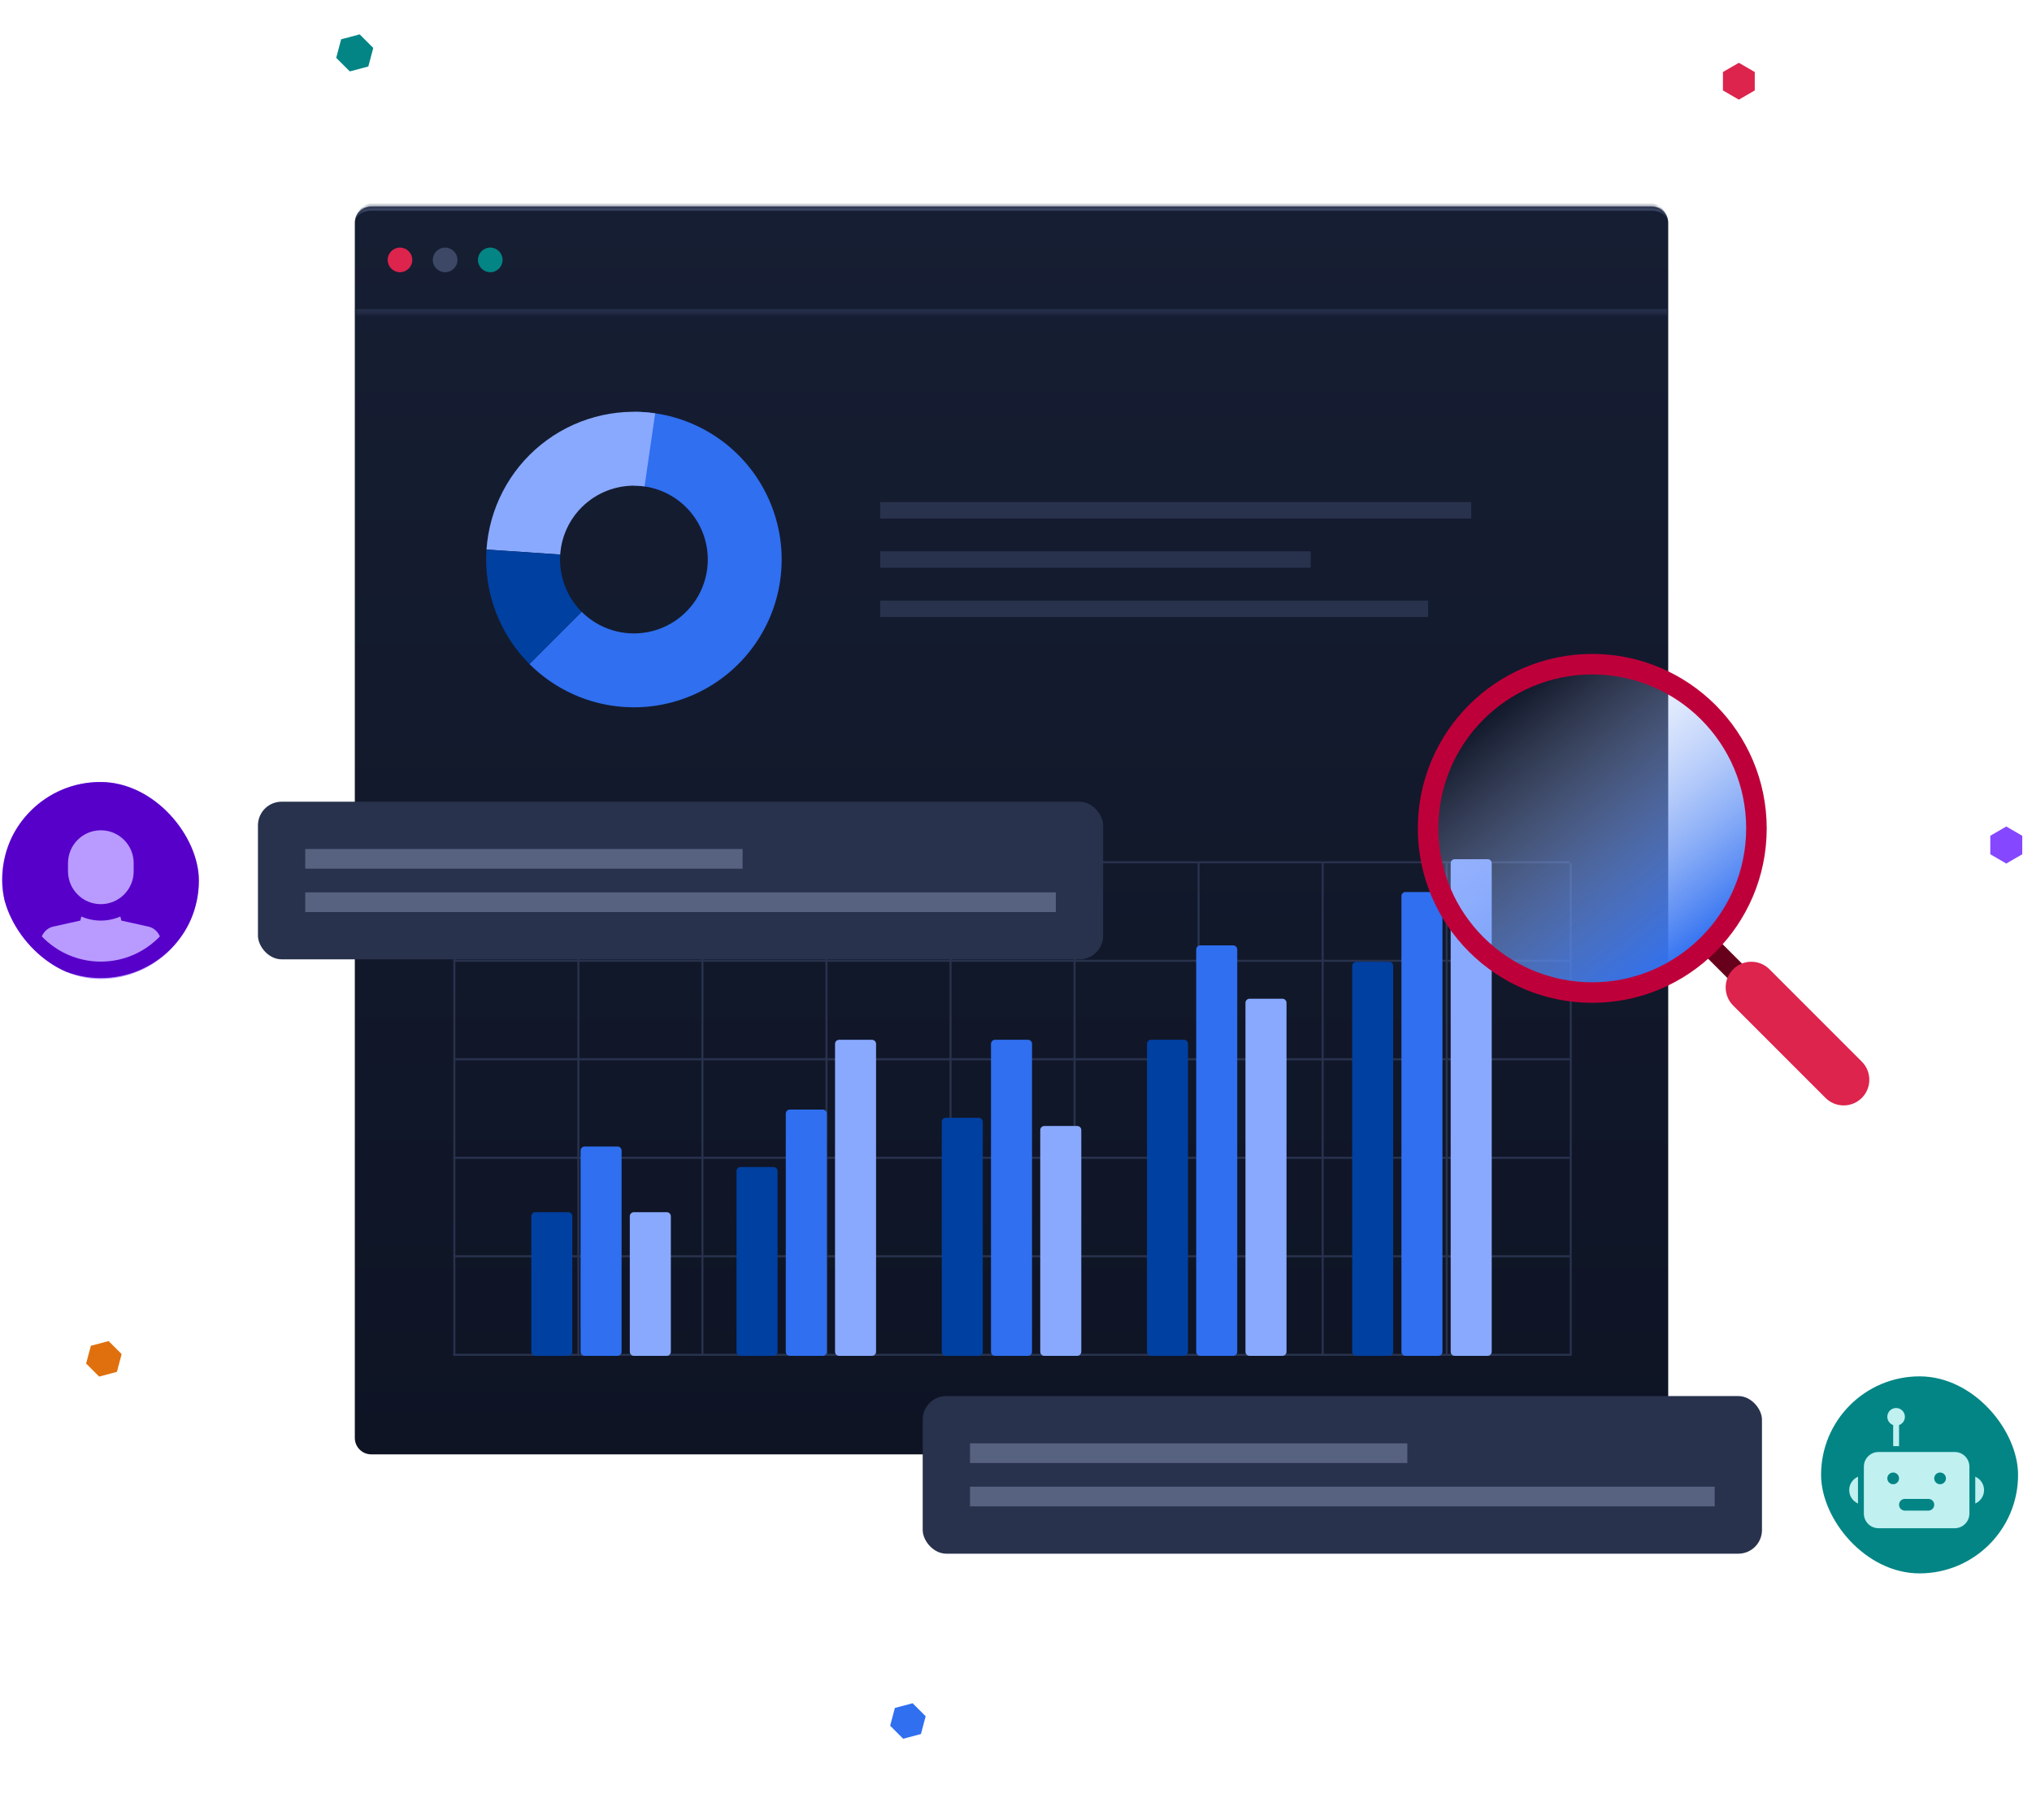 <svg width="536" height="480" viewBox="0 0 536 480" fill="none" xmlns="http://www.w3.org/2000/svg">
<g clip-path="url(#clip0_2438_3636)">
<mask id="path-1-inside-1_2438_3636" fill="white">
<path d="M93.596 58.808C93.596 56.416 95.535 54.477 97.926 54.477H435.711C438.102 54.477 440.041 56.416 440.041 58.808V379.27C440.041 381.662 438.102 383.601 435.711 383.601H97.926C95.535 383.601 93.596 381.662 93.596 379.27V58.808Z"/>
</mask>
<path d="M93.596 58.808C93.596 56.416 95.535 54.477 97.926 54.477H435.711C438.102 54.477 440.041 56.416 440.041 58.808V379.27C440.041 381.662 438.102 383.601 435.711 383.601H97.926C95.535 383.601 93.596 381.662 93.596 379.27V58.808Z" fill="url(#paint0_linear_2438_3636)"/>
<line x1="119.578" y1="227.431" x2="414.057" y2="227.431" stroke="#28324D" stroke-width="0.541"/>
<line x1="119.578" y1="253.414" x2="414.057" y2="253.414" stroke="#28324D" stroke-width="0.541"/>
<line x1="119.578" y1="279.397" x2="414.057" y2="279.397" stroke="#28324D" stroke-width="0.541"/>
<line x1="119.578" y1="305.381" x2="414.057" y2="305.381" stroke="#28324D" stroke-width="0.541"/>
<line x1="119.578" y1="331.364" x2="414.057" y2="331.364" stroke="#28324D" stroke-width="0.541"/>
<line x1="119.578" y1="357.348" x2="414.057" y2="357.348" stroke="#28324D" stroke-width="0.541"/>
<line x1="414.327" y1="227.701" x2="414.327" y2="357.618" stroke="#28324D" stroke-width="0.541"/>
<line x1="381.608" y1="227.701" x2="381.608" y2="357.618" stroke="#28324D" stroke-width="0.541"/>
<line x1="348.888" y1="227.701" x2="348.888" y2="357.618" stroke="#28324D" stroke-width="0.541"/>
<line x1="316.167" y1="227.701" x2="316.167" y2="357.618" stroke="#28324D" stroke-width="0.541"/>
<line x1="283.448" y1="227.701" x2="283.448" y2="357.618" stroke="#28324D" stroke-width="0.541"/>
<line x1="250.728" y1="227.701" x2="250.728" y2="357.618" stroke="#28324D" stroke-width="0.541"/>
<line x1="218.008" y1="227.701" x2="218.008" y2="357.618" stroke="#28324D" stroke-width="0.541"/>
<line x1="185.288" y1="227.701" x2="185.288" y2="357.618" stroke="#28324D" stroke-width="0.541"/>
<line x1="152.569" y1="227.701" x2="152.569" y2="357.618" stroke="#28324D" stroke-width="0.541"/>
<line x1="119.849" y1="227.701" x2="119.849" y2="357.618" stroke="#28324D" stroke-width="0.541"/>
<path d="M140.147 320.805C140.147 320.207 140.632 319.723 141.23 319.723L149.891 319.723C150.489 319.723 150.974 320.207 150.974 320.805L150.974 356.532C150.974 357.13 150.489 357.615 149.891 357.615L141.23 357.615C140.632 357.615 140.147 357.13 140.147 356.532L140.147 320.805Z" fill="#0040A1"/>
<path d="M153.14 303.483C153.14 302.885 153.624 302.4 154.222 302.4L162.883 302.4C163.481 302.4 163.966 302.885 163.966 303.483L163.966 356.532C163.966 357.13 163.481 357.615 162.883 357.615L154.222 357.615C153.624 357.615 153.14 357.13 153.14 356.532L153.14 303.483Z" fill="#2F6FF0"/>
<path d="M166.131 320.805C166.131 320.207 166.616 319.723 167.214 319.723L175.875 319.723C176.473 319.723 176.957 320.207 176.957 320.805L176.957 356.532C176.957 357.13 176.473 357.615 175.875 357.615L167.214 357.615C166.616 357.615 166.131 357.13 166.131 356.532L166.131 320.805Z" fill="#89A9FF"/>
<path d="M194.279 308.896C194.279 308.298 194.764 307.813 195.362 307.813L204.023 307.813C204.621 307.813 205.106 308.298 205.106 308.896L205.106 356.532C205.106 357.13 204.621 357.615 204.023 357.615L195.362 357.615C194.764 357.615 194.279 357.13 194.279 356.532L194.279 308.896Z" fill="#0040A1"/>
<path d="M207.271 293.74C207.271 293.142 207.756 292.657 208.354 292.657L217.015 292.657C217.613 292.657 218.098 293.142 218.098 293.74L218.098 356.533C218.098 357.131 217.613 357.616 217.015 357.616L208.354 357.616C207.756 357.616 207.271 357.131 207.271 356.533L207.271 293.74Z" fill="#2F6FF0"/>
<path d="M220.263 275.335C220.263 274.737 220.747 274.252 221.345 274.252L230.006 274.252C230.604 274.252 231.089 274.737 231.089 275.335L231.089 356.533C231.089 357.131 230.604 357.615 230.006 357.615L221.345 357.615C220.747 357.615 220.263 357.131 220.263 356.533L220.263 275.335Z" fill="#89A9FF"/>
<path d="M248.412 295.905C248.412 295.307 248.897 294.822 249.495 294.822L258.156 294.822C258.754 294.822 259.239 295.307 259.239 295.905L259.239 356.533C259.239 357.131 258.754 357.616 258.156 357.616L249.495 357.616C248.897 357.616 248.412 357.131 248.412 356.533L248.412 295.905Z" fill="#0040A1"/>
<path d="M261.404 275.335C261.404 274.737 261.889 274.252 262.487 274.252L271.148 274.252C271.746 274.252 272.231 274.737 272.231 275.335L272.231 356.533C272.231 357.131 271.746 357.615 271.148 357.615L262.487 357.615C261.889 357.615 261.404 357.131 261.404 356.533L261.404 275.335Z" fill="#2F6FF0"/>
<path d="M274.396 298.07C274.396 297.472 274.88 296.987 275.478 296.987L284.139 296.987C284.737 296.987 285.222 297.472 285.222 298.07L285.222 356.533C285.222 357.131 284.737 357.615 284.139 357.615L275.478 357.615C274.88 357.615 274.396 357.131 274.396 356.533L274.396 298.07Z" fill="#89A9FF"/>
<path d="M302.544 275.334C302.544 274.736 303.029 274.251 303.627 274.251L312.288 274.251C312.886 274.251 313.37 274.736 313.37 275.334L313.37 356.532C313.37 357.13 312.886 357.614 312.288 357.614L303.627 357.614C303.029 357.614 302.544 357.13 302.544 356.532L302.544 275.334Z" fill="#0040A1"/>
<path d="M315.536 250.433C315.536 249.835 316.021 249.351 316.619 249.351L325.28 249.351C325.878 249.351 326.363 249.835 326.363 250.433L326.363 356.532C326.363 357.13 325.878 357.615 325.28 357.615L316.619 357.615C316.021 357.615 315.536 357.13 315.536 356.532L315.536 250.433Z" fill="#2F6FF0"/>
<path d="M328.527 264.507C328.527 263.91 329.012 263.425 329.61 263.425L338.271 263.425C338.869 263.425 339.354 263.91 339.354 264.507L339.354 356.532C339.354 357.13 338.869 357.615 338.271 357.615L329.61 357.615C329.012 357.615 328.527 357.13 328.527 356.532L328.527 264.507Z" fill="#89A9FF"/>
<path d="M356.676 254.764C356.676 254.166 357.16 253.682 357.758 253.682L366.42 253.682C367.017 253.682 367.502 254.166 367.502 254.764L367.502 356.533C367.502 357.131 367.017 357.615 366.42 357.615L357.758 357.615C357.16 357.615 356.676 357.131 356.676 356.533L356.676 254.764Z" fill="#0040A1"/>
<path d="M369.668 236.359C369.668 235.761 370.153 235.276 370.751 235.276L379.412 235.276C380.01 235.276 380.494 235.761 380.494 236.359L380.494 356.532C380.494 357.13 380.01 357.615 379.412 357.615L370.751 357.615C370.153 357.615 369.668 357.13 369.668 356.532L369.668 236.359Z" fill="#2F6FF0"/>
<path d="M382.659 227.698C382.659 227.1 383.144 226.615 383.742 226.615L392.403 226.615C393.001 226.615 393.486 227.1 393.486 227.698L393.486 356.532C393.486 357.13 393.001 357.615 392.403 357.615L383.742 357.615C383.144 357.615 382.659 357.13 382.659 356.532L382.659 227.698Z" fill="#89A9FF"/>
<rect x="232.174" y="132.428" width="155.9" height="4.331" fill="#28324D"/>
<rect x="232.174" y="145.417" width="113.57" height="4.331" fill="#28324D"/>
<rect x="232.174" y="158.409" width="144.543" height="4.331" fill="#28324D"/>
<path d="M167.214 108.608C173.624 108.608 179.934 110.189 185.587 113.211C191.24 116.232 196.06 120.601 199.621 125.93C203.182 131.259 205.373 137.385 206.002 143.763C206.63 150.142 205.675 156.577 203.223 162.499C200.77 168.42 196.894 173.645 191.94 177.712C186.985 181.778 181.104 184.559 174.818 185.81C168.532 187.06 162.034 186.741 155.9 184.88C149.767 183.02 144.187 179.675 139.655 175.143L153.435 161.363C155.701 163.629 158.491 165.302 161.557 166.232C164.624 167.162 167.873 167.322 171.016 166.697C174.159 166.071 177.1 164.681 179.577 162.648C182.054 160.614 183.992 158.002 185.218 155.041C186.445 152.08 186.922 148.863 186.608 145.673C186.294 142.484 185.198 139.421 183.418 136.757C181.637 134.092 179.227 131.908 176.401 130.397C173.574 128.886 170.419 128.096 167.214 128.096V108.608Z" fill="#2F6FF0"/>
<path d="M128.329 144.941C128.694 139.584 130.161 134.361 132.639 129.598C135.117 124.835 138.552 120.635 142.73 117.262C146.907 113.889 151.736 111.416 156.915 109.997C162.093 108.578 167.508 108.244 172.822 109.017L170.018 128.302C167.361 127.915 164.654 128.082 162.065 128.792C159.475 129.501 157.061 130.738 154.972 132.424C152.883 134.111 151.166 136.211 149.927 138.592C148.688 140.974 147.954 143.585 147.772 146.264L128.329 144.941Z" fill="#89A9FF"/>
<path d="M139.656 175.146C135.723 171.213 132.678 166.484 130.724 161.277C128.77 156.07 127.954 150.505 128.329 144.956L147.772 146.271C147.585 149.046 147.993 151.828 148.97 154.432C149.946 157.035 151.469 159.4 153.436 161.366L139.656 175.146Z" fill="#0040A1"/>
<mask id="path-40-inside-2_2438_3636" fill="white">
<path d="M93.596 54.477H440.041V82.626H93.596V54.477Z"/>
</mask>
<path d="M440.041 81.544H93.596V83.709H440.041V81.544Z" fill="#28324D" mask="url(#path-40-inside-2_2438_3636)"/>
<ellipse cx="105.505" cy="68.552" rx="3.248" ry="3.248" fill="#DC244C"/>
<ellipse cx="117.414" cy="68.552" rx="3.248" ry="3.248" fill="#3D4866"/>
<ellipse cx="129.323" cy="68.552" rx="3.248" ry="3.248" fill="#038585"/>
</g>
<path d="M93.596 58.808C93.596 55.819 96.019 53.395 99.009 53.395H434.628C437.618 53.395 440.041 55.819 440.041 58.808C440.041 57.014 438.102 55.56 435.711 55.56H97.926C95.535 55.56 93.596 57.014 93.596 58.808ZM440.041 383.601H93.596H440.041ZM93.596 383.601V54.477V383.601ZM440.041 54.477V383.601V54.477Z" fill="#3D4866" mask="url(#path-1-inside-1_2438_3636)"/>
<g clip-path="url(#clip1_2438_3636)">
<rect x="0.487" y="206.262" width="51.967" height="51.967" rx="25.983" fill="#B99AFF"/>
<path d="M26.601 206.001C12.251 206.001 0.617 217.635 0.617 231.984C0.617 246.334 12.251 257.968 26.601 257.968C40.95 257.968 52.584 246.334 52.584 231.984C52.584 217.635 40.95 206.001 26.601 206.001ZM17.939 227.654C17.939 222.871 21.817 218.993 26.601 218.993C31.384 218.993 35.262 222.871 35.262 227.654V229.819C35.262 234.602 31.384 238.48 26.601 238.48C21.817 238.48 17.939 234.602 17.939 229.819V227.654ZM26.601 253.637C20.488 253.637 14.971 251.08 11.028 246.994C11.56 245.697 12.661 244.705 14.055 244.396L21.185 242.811L21.452 241.743C23.03 242.428 24.769 242.811 26.598 242.811C28.428 242.811 30.165 242.428 31.745 241.743L32.012 242.811L39.142 244.396C40.536 244.705 41.636 245.697 42.169 246.994C38.228 251.082 32.711 253.637 26.596 253.637H26.601Z" fill="#5700C9"/>
</g>
<rect x="68.044" y="211.458" width="222.938" height="41.574" rx="6.236" fill="#28324D"/>
<rect x="80.516" y="223.93" width="115.366" height="5.197" fill="#576280"/>
<rect x="80.516" y="235.362" width="197.994" height="5.197" fill="#576280"/>
<rect x="243.392" y="368.224" width="221.379" height="41.574" rx="6.236" fill="#28324D"/>
<rect x="255.863" y="380.695" width="115.366" height="5.197" fill="#576280"/>
<rect x="255.863" y="392.128" width="196.435" height="5.197" fill="#576280"/>
<rect x="480.36" y="363.027" width="51.967" height="51.967" rx="25.983" fill="#038585"/>
<g clip-path="url(#clip2_2438_3636)">
<path d="M502.476 373.695C502.476 372.416 501.435 371.375 500.156 371.375C498.877 371.375 497.836 372.416 497.836 373.695C497.836 374.702 498.485 375.552 499.383 375.873V381.428H500.929V375.873C501.827 375.552 502.476 374.702 502.476 373.695Z" fill="#C0F0F0"/>
<path d="M490.102 389.487C488.739 390.086 487.782 391.445 487.782 393.026C487.782 394.607 488.739 395.966 490.102 396.565V389.487Z" fill="#C0F0F0"/>
<path d="M521.035 389.487C522.399 390.086 523.355 391.445 523.355 393.026C523.355 394.607 522.399 395.966 521.035 396.565V389.487Z" fill="#C0F0F0"/>
<path d="M515.621 382.975C508.9 382.975 502.418 382.975 495.515 382.975C493.38 382.975 491.648 384.706 491.648 386.841V399.214C491.648 401.349 493.38 403.081 495.515 403.081H515.621C517.756 403.081 519.488 401.349 519.488 399.214V386.841C519.488 384.706 517.756 382.975 515.621 382.975ZM499.382 391.481C498.529 391.481 497.835 390.787 497.835 389.934C497.835 389.081 498.529 388.388 499.382 388.388C500.235 388.388 500.928 389.081 500.928 389.934C500.928 390.787 500.235 391.481 499.382 391.481ZM508.661 398.441H502.475C501.62 398.441 500.928 397.749 500.928 396.894C500.928 396.04 501.62 395.348 502.475 395.348H508.661C509.516 395.348 510.208 396.04 510.208 396.894C510.208 397.749 509.516 398.441 508.661 398.441ZM511.755 391.481C510.902 391.481 510.208 390.787 510.208 389.934C510.208 389.081 510.902 388.388 511.755 388.388C512.608 388.388 513.301 389.081 513.301 389.934C513.301 390.787 512.608 391.481 511.755 391.481Z" fill="#C0F0F0"/>
</g>
<path d="M460.609 261.794C459.916 261.794 459.223 261.529 458.695 261.001L449.159 251.464C448.101 250.405 448.101 248.695 449.159 247.636C450.217 246.578 451.928 246.578 452.986 247.636L462.522 257.174C463.58 258.232 463.58 259.943 462.522 261.001C461.994 261.529 461.301 261.794 460.609 261.794Z" fill="#67001B"/>
<path d="M466.748 255.654C464.106 253.012 459.819 253.012 457.178 255.654C454.536 258.296 454.536 262.583 457.178 265.225L481.537 289.584C484.179 292.226 488.466 292.226 491.108 289.584C493.749 286.942 493.749 282.655 491.108 280.014L466.748 255.654Z" fill="#DC244C"/>
<path d="M420.008 261.799C443.925 261.799 463.314 242.41 463.314 218.493C463.314 194.576 443.925 175.188 420.008 175.188C396.091 175.188 376.702 194.576 376.702 218.493C376.702 242.41 396.091 261.799 420.008 261.799Z" fill="url(#paint1_linear_2438_3636)"/>
<path d="M420.009 172.478C394.597 172.478 373.997 193.078 373.997 218.49C373.997 243.902 394.597 264.502 420.009 264.502C445.422 264.502 466.022 243.902 466.022 218.49C465.995 193.088 445.411 172.505 420.009 172.478ZM420.009 259.089C397.588 259.089 379.41 240.911 379.41 218.49C379.41 196.068 397.588 177.891 420.009 177.891C442.431 177.891 460.608 196.068 460.608 218.49C460.584 240.901 442.42 259.065 420.009 259.089Z" fill="#BE003A"/>
<path d="M23.966 354.966L22.718 359.65L26.155 363.086L30.838 361.839L32.086 357.155L28.649 353.719L23.966 354.966Z" fill="#E0700D"/>
<path d="M236.05 450.492L234.802 455.176L238.239 458.613L242.922 457.365L244.17 452.681L240.733 449.245L236.05 450.492Z" fill="#2F6FF0"/>
<path d="M529.213 218L525 220.441V225.323L529.213 227.764L533.427 225.323V220.441L529.213 218Z" fill="#8547FF"/>
<path d="M89.988 10.364L88.686 15.251L92.271 18.836L97.158 17.534L98.459 12.648L94.874 9.063L89.988 10.364Z" fill="#038585"/>
<path d="M458.674 16.564L454.479 18.993V23.853L458.674 26.283L462.868 23.853V18.993L458.674 16.564Z" fill="#DC244C"/>
<defs>
<linearGradient id="paint0_linear_2438_3636" x1="266.818" y1="54.477" x2="266.818" y2="383.601" gradientUnits="userSpaceOnUse">
<stop stop-color="#161E33"/>
<stop offset="1" stop-color="#0E1424"/>
</linearGradient>
<linearGradient id="paint1_linear_2438_3636" x1="394.193" y1="188.304" x2="445.411" y2="252.638" gradientUnits="userSpaceOnUse">
<stop stop-color="#D9E2FE" stop-opacity="0"/>
<stop offset="1" stop-color="#2F6FF0"/>
</linearGradient>
<clipPath id="clip0_2438_3636">
<path d="M93.596 58.808C93.596 56.416 95.535 54.477 97.926 54.477H435.711C438.102 54.477 440.041 56.416 440.041 58.808V379.27C440.041 381.662 438.102 383.601 435.711 383.601H97.926C95.535 383.601 93.596 381.662 93.596 379.27V58.808Z" fill="white"/>
</clipPath>
<clipPath id="clip1_2438_3636">
<rect x="0.487" y="206.262" width="51.967" height="51.967" rx="25.983" fill="white"/>
</clipPath>
<clipPath id="clip2_2438_3636">
<rect width="37.119" height="37.119" fill="white" transform="translate(487.78 366.737)"/>
</clipPath>
</defs>
</svg>
